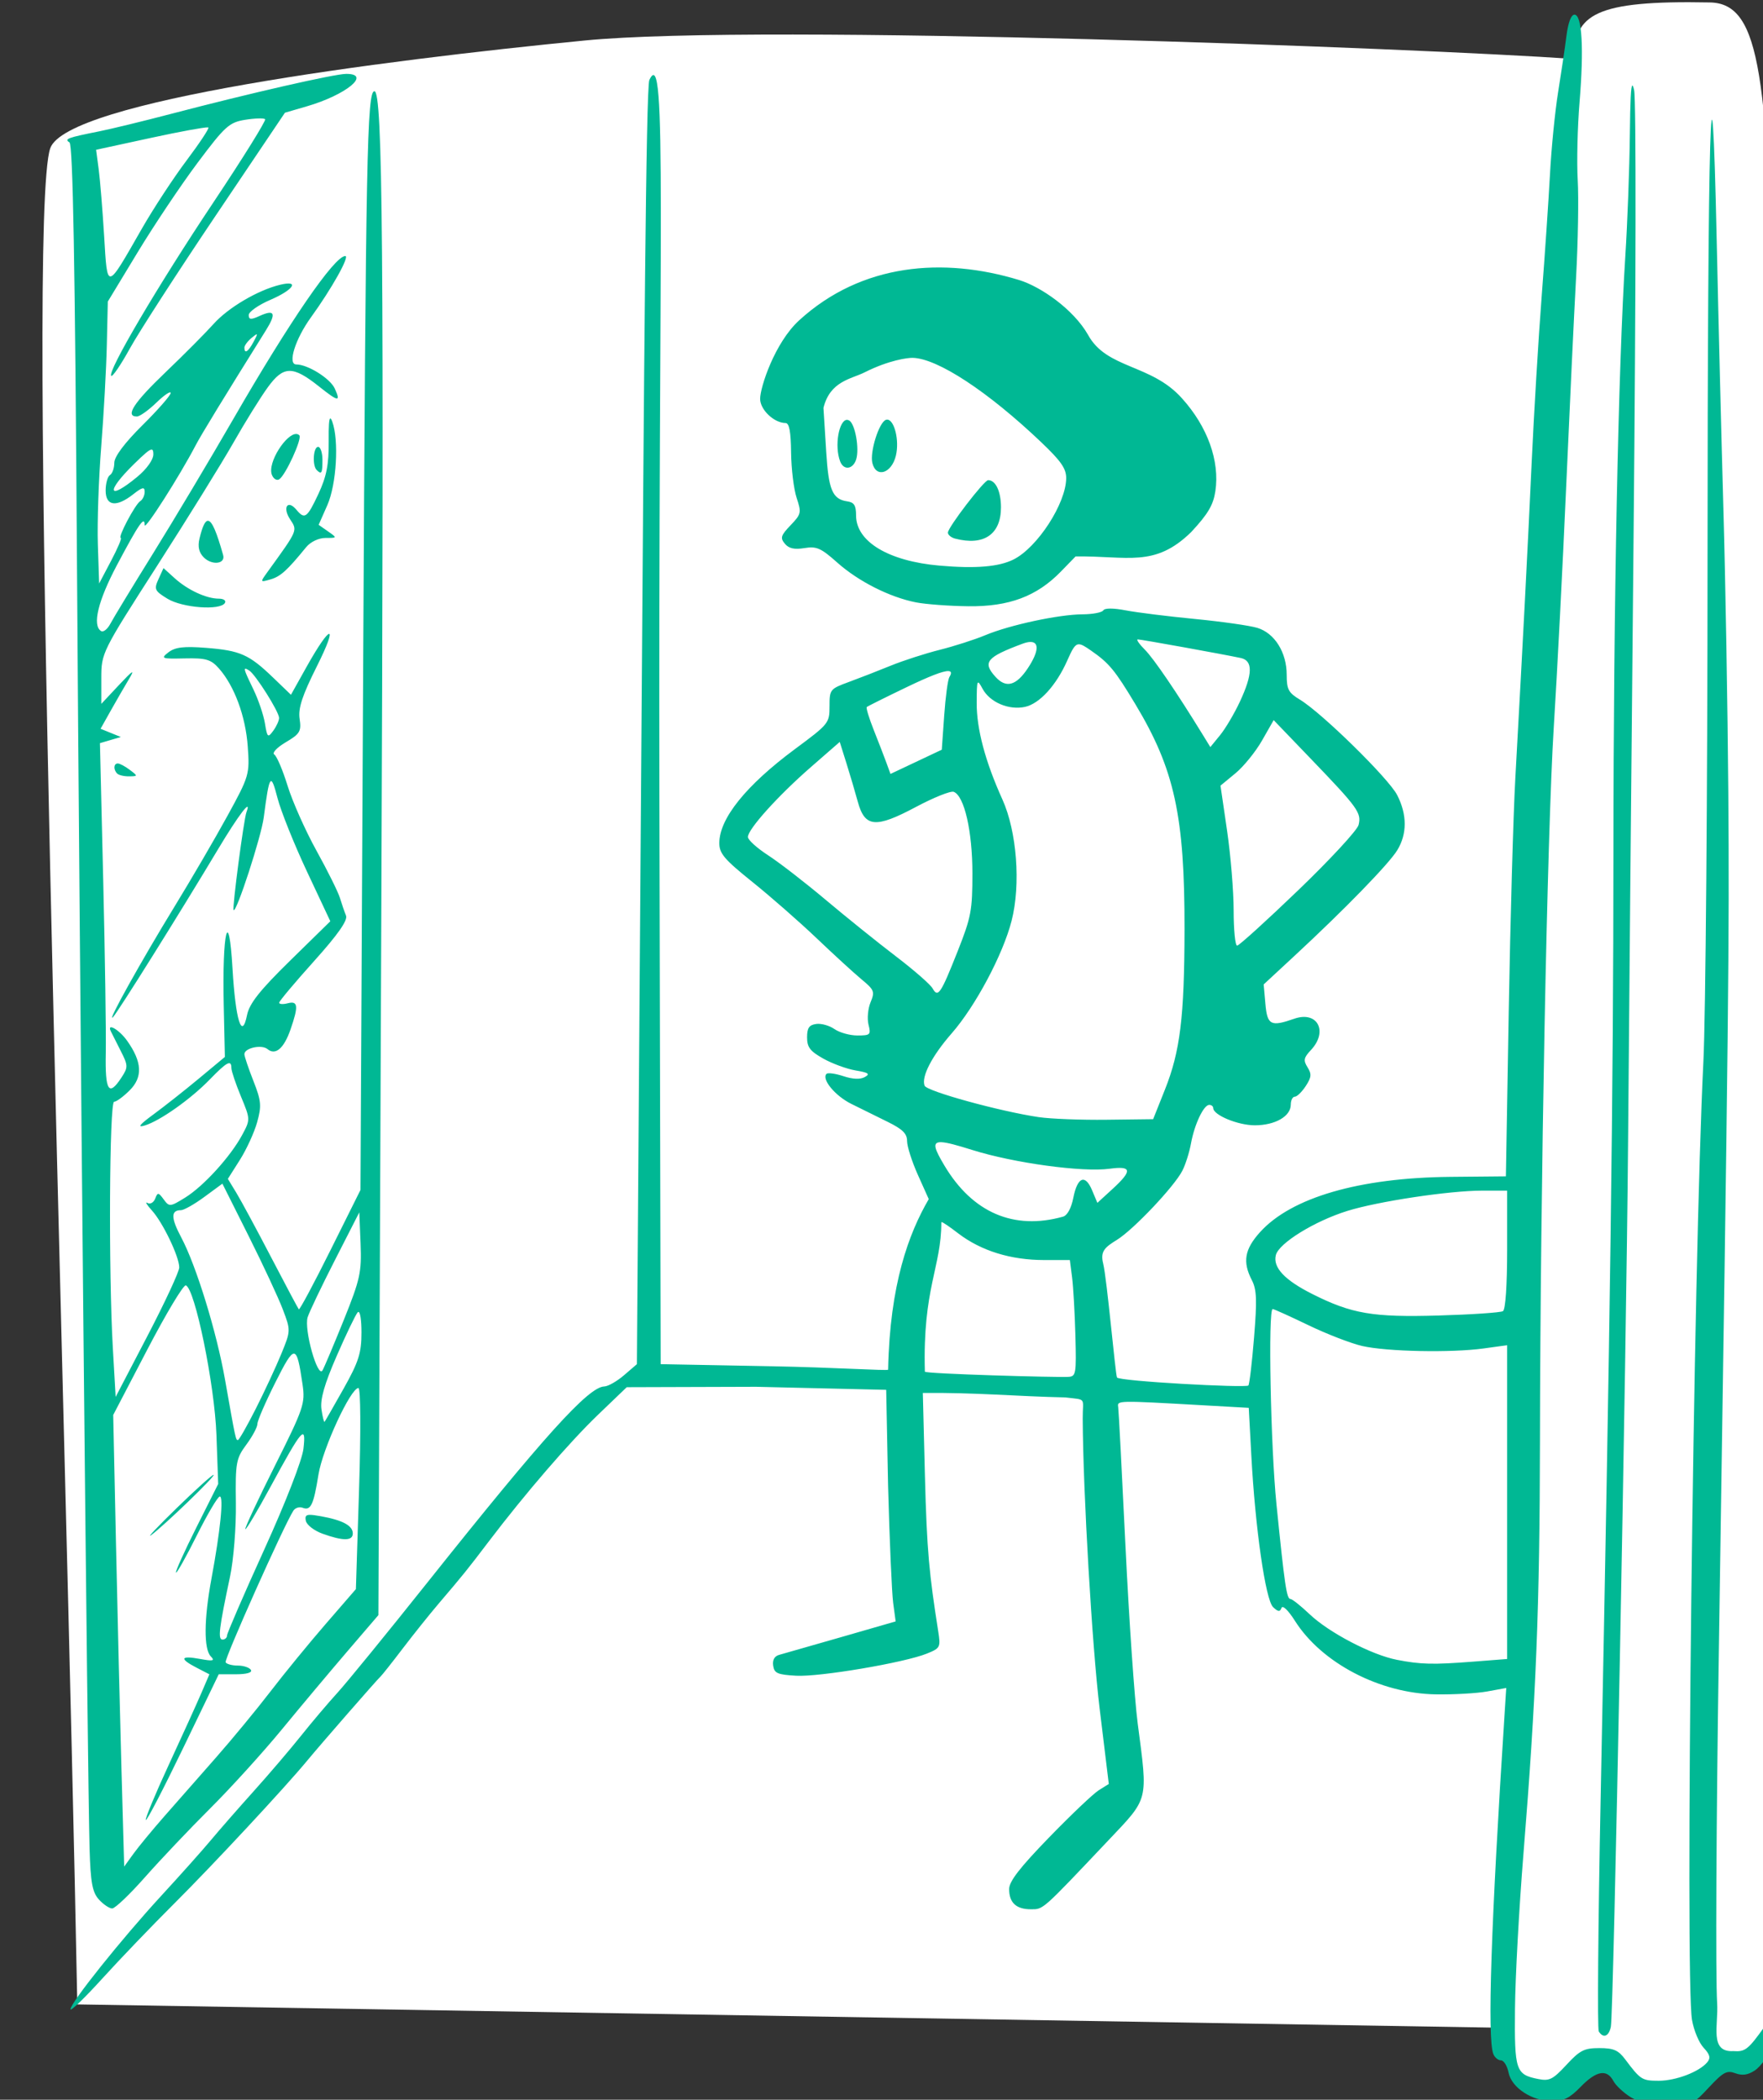 <?xml version="1.0" ?><svg height="348.903mm" viewBox="0 0 293.036 348.903" width="293.036mm" xmlns="http://www.w3.org/2000/svg">
    <rect x="0" y="0" width="293.036" height="348.903" fill="#333333" stroke="none"/>
    <path d="m 16957.007,2138.685 895.664,14.685 c 0,0 -3.577,40.032 20.117,41.44 23.694,1.408 21.458,-20.921 38.446,-21.726 16.988,-0.805 -1.511,31.514 48.047,22.093 10.475,-1.991 26.74,-22.16 26.74,-22.16 0,0 19.318,8.918 33.847,-17.837 14.529,-26.755 19.893,-528.459 19.446,-553.605 -0.223,-12.573 -13.07,-321.361 -17.629,-495.841 -4.558,-174.48 -8.018,-221.952 -40.883,-222.357 -72.448,-1.428 -84.728,7.667 -85.141,35.443 -95.23,-6.702 -508.879,-22.48 -620.316,-11.587 -129.244,12.634 -324.95,38.025 -335.294,67.553 -15.322,43.737 9.505,772.232 16.956,1163.899 z" fill="#FFFFFF" transform="translate(10.446,165.38) matrix(0.265,0,0,0.265,-4491.205,-399.069)"/>
    <path d="m 17896.074,891.045 c -2.121,0 -3.979,4.935 -5.055,13.441 -0.938,7.393 -3.285,23.237 -5.216,35.206 -1.932,11.969 -4.218,35.011 -5.079,51.205 -0.862,16.194 -3.214,50.76 -5.228,76.811 -2.013,26.051 -4.854,73.289 -6.311,104.973 -2.57,55.812 -5.344,109.35 -10.21,197.143 -1.289,23.235 -3.145,88.907 -4.128,145.939 l -1.787,103.692 -34.817,0.327 c -57.056,0.534 -99.753,12.93 -119.385,34.66 -9.714,10.753 -11.068,18.653 -5.152,30.091 3.061,5.918 3.311,12.403 1.39,36.035 -1.288,15.849 -2.895,29.371 -3.573,30.048 -1.602,1.602 -81.411,-2.684 -82.398,-5.049 -1.078,-2.581 -6.27,-61.809 -8.681,-71.496 -1.925,-7.737 1.243,-10.212 8.687,-14.812 10.323,-6.381 35.803,-33.294 40.96,-43.262 1.98,-3.828 4.429,-11.528 5.439,-17.112 2.182,-12.022 7.959,-24.236 11.466,-24.236 1.372,0 2.496,0.905 2.496,2.01 0,4.379 15.491,10.793 26.068,10.793 12.754,0 22.578,-5.634 22.578,-12.948 0,-2.736 1.126,-4.975 2.501,-4.975 1.377,0 4.46,-2.993 6.859,-6.652 3.612,-5.512 3.807,-7.533 1.149,-11.793 -2.728,-4.365 -2.41,-5.993 2.101,-10.794 10.997,-11.706 4.126,-24.732 -10.38,-19.675 -14.82,5.166 -16.968,4.062 -18.156,-9.333 l -1.079,-12.161 19.339,-17.923 c 31.594,-29.278 59.237,-57.687 64.453,-66.24 6.238,-10.228 6.222,-22.27 -0.04,-34.549 -5.301,-10.393 -47.233,-51.535 -60.982,-59.834 -7.241,-4.371 -8.331,-6.403 -8.331,-15.652 -0.01,-14 -7.535,-26.034 -18.355,-29.363 -4.685,-1.442 -22.345,-3.961 -39.243,-5.596 -16.897,-1.636 -36.397,-4.061 -43.331,-5.391 -7.903,-1.513 -13.167,-1.514 -14.102,0 -0.822,1.329 -6.668,2.441 -12.995,2.472 -14.869,0.072 -45.657,6.671 -60.951,13.065 -6.598,2.759 -19.484,6.898 -28.634,9.197 -9.149,2.299 -22.975,6.766 -30.723,9.928 -7.749,3.162 -19.561,7.761 -26.249,10.219 -11.876,4.364 -12.164,4.722 -12.164,15.252 0,10.556 -0.455,11.121 -21.643,26.811 -30.69,22.732 -47.486,43.587 -47.486,58.966 0,6.566 3.082,10.184 20.795,24.419 11.436,9.191 29.592,25.097 40.348,35.345 10.755,10.248 23.417,21.834 28.136,25.746 7.93,6.575 8.349,7.656 5.586,14.328 -1.644,3.969 -2.222,10.274 -1.283,14.011 1.594,6.35 1.139,6.793 -6.965,6.793 -4.767,0 -11.245,-1.806 -14.397,-4.013 -3.151,-2.207 -8.304,-3.647 -11.449,-3.201 -4.456,0.633 -5.723,2.497 -5.723,8.413 0,6.196 1.884,8.657 10.192,13.318 5.606,3.144 14.729,6.482 20.272,7.419 8.126,1.373 9.24,2.176 5.731,4.138 -2.844,1.591 -7.486,1.399 -13.402,-0.554 -4.979,-1.643 -9.747,-2.294 -10.594,-1.448 -3.288,3.289 5.4,13.81 15.549,18.827 5.861,2.897 16.129,7.969 22.816,11.269 9.407,4.642 12.163,7.377 12.163,12.081 0,3.344 3.061,12.895 6.797,21.225 l 6.798,15.146 c -12.461,21.376 -24.416,53.252 -25.489,106.972 -0.942,0.727 -33.794,-1.438 -72.427,-2.165 l -70.241,-1.323 -0.788,-352.042 c -0.794,-356.231 5.267,-478.028 -6.306,-453.177 -2.137,4.587 -3.371,188.12 -4.942,407.091 l -2.862,398.129 -8.08,6.937 c -4.444,3.815 -10.009,6.985 -12.366,7.042 -9.95,0.241 -37.94,31.25 -111.021,122.999 -25.236,31.684 -50.622,62.791 -56.414,69.127 -5.789,6.337 -16.04,18.434 -22.776,26.883 -6.735,8.449 -20.072,24.069 -29.637,34.708 -9.564,10.639 -21.66,24.464 -26.881,30.723 -5.218,6.259 -19.266,21.998 -31.215,34.975 -24.804,26.939 -57.077,67.29 -56.885,71.119 0.07,1.418 9.001,-7.2 19.843,-19.151 10.841,-11.951 31.292,-33.267 45.443,-47.367 24.197,-24.109 69.464,-72.757 83.272,-89.494 8.366,-10.14 44.036,-51.031 45.917,-52.637 0.825,-0.704 7.039,-8.55 13.81,-17.437 6.771,-8.886 16.913,-21.56 22.54,-28.164 15.847,-18.598 17.88,-21.118 31.381,-38.891 22.96,-30.224 50.782,-62.477 68.867,-79.828 l 17.823,-17.1 81.133,-0.255 81.602,1.912 1.18,59.996 c 0.909,34.188 2.35,67.344 3.202,73.68 l 1.554,11.522 -34.181,9.858 c -18.799,5.422 -36.263,10.418 -38.81,11.101 -3.02,0.811 -4.355,3.168 -3.84,6.784 0.679,4.767 2.688,5.651 14.387,6.321 14.735,0.844 68.087,-8.195 82.111,-13.912 8.392,-3.421 8.604,-3.864 6.955,-14.401 -5.477,-35.006 -7.062,-49.222 -8.283,-97.659 l -1.294,-51.338 c 32.647,-0.358 59.148,2.158 89.336,2.802 13.867,1.652 10.873,-0.199 10.942,13.36 0.242,46.465 5.862,142.566 10.636,181.893 l 5.724,47.128 -6.292,3.938 c -3.458,2.167 -17.521,15.525 -31.252,29.683 -18.32,18.893 -24.961,27.479 -24.961,32.27 0,8.562 4.415,12.675 13.613,12.675 7.934,0 6.655,1.136 48.472,-43.039 25.755,-27.206 24.995,-24.193 18.558,-73.455 -2.024,-15.49 -5.481,-65.608 -7.682,-111.374 -2.199,-45.766 -4.25,-84.938 -4.556,-87.05 -0.607,-4.175 -1.063,-4.167 53.468,-1.093 l 28.425,1.603 1.611,29.966 c 2.45,45.561 8.901,90.464 13.647,94.979 3.172,3.017 4.3,3.131 5.26,0.532 0.718,-1.943 4.213,1.405 8.466,8.112 16.771,26.446 53.264,45.492 88.269,46.066 11.266,0.185 25.833,-0.639 32.371,-1.832 l 11.885,-2.171 -1.048,16.252 c -8.534,132.182 -10.899,203.26 -7.088,213.186 0.855,2.227 3.014,4.051 4.8,4.051 1.783,0 3.938,3.456 4.782,7.68 1.905,9.528 14.715,17.893 27.405,17.913 7.046,0.01 11.06,-2.013 17.785,-8.95 9.857,-10.17 16.459,-11.36 20.555,-3.704 1.548,2.892 6.485,7.497 10.973,10.233 v 0 c 5.649,3.445 12.829,4.985 23.342,4.985 14.633,0.01 15.557,-0.396 25.6,-11.171 8.983,-9.637 11.269,-10.865 16.551,-8.906 4.351,1.613 7.872,1.128 12.14,-1.669 7.924,-5.191 19.365,-28.058 18.368,-36.702 -0.737,-6.356 -1.581,-5.723 -12.149,9.132 -10.259,14.416 -12.159,15.906 -19.628,15.363 -15.123,0.818 -9.242,-16.11 -10.117,-30.046 -1.021,-16.194 -0.558,-114.126 1.023,-217.627 6.152,-402.708 6.683,-449.769 5.981,-541.506 -0.398,-52.103 -1.769,-131.602 -3.049,-176.663 -1.279,-45.062 -3.163,-120.527 -4.187,-167.701 -3.356,-154.611 -5.752,-72.615 -5.793,198.426 -0.02,145.042 -1.198,286.755 -2.609,314.918 -6.247,124.613 -11.587,574.656 -7.13,600.659 1.112,6.483 4.376,14.316 7.255,17.405 4.011,4.306 4.556,6.429 2.34,9.1 -5.007,6.035 -19.674,11.635 -30.466,11.635 -10.467,0 -11.438,-0.619 -21.05,-13.441 -4.315,-5.756 -7.27,-7.04 -16.201,-7.04 -9.504,0 -12.188,1.365 -20.634,10.494 -8.493,9.179 -10.706,10.295 -17.659,8.905 -14.201,-2.84 -14.974,-5.174 -14.617,-44.075 0.181,-19.52 2.561,-63.142 5.294,-96.939 7.957,-98.439 10.213,-154.93 10.368,-258.593 0.22,-159.07 4.539,-382.254 8.668,-448.055 2.121,-33.796 5.627,-101.773 7.789,-151.059 2.161,-49.286 4.94,-108.044 6.177,-130.575 1.247,-22.531 1.712,-50.182 1.055,-61.448 -0.655,-11.266 -0.147,-33.158 1.133,-48.648 2.799,-33.91 1.585,-55.047 -3.168,-55.047 z m -770.348,37.126 c -7.367,0 -60.182,12.054 -110.144,25.136 -17.199,4.504 -37.394,9.411 -44.873,10.904 -19.999,3.993 -22.056,4.76 -18.598,6.939 2.138,1.348 3.484,76.298 4.668,260.246 1.697,263.022 6.581,761.778 7.927,809.547 0.598,21.217 1.728,27.419 5.833,31.954 2.8,3.095 6.561,5.626 8.355,5.626 1.794,0 11.087,-8.866 20.653,-19.701 9.568,-10.835 27.936,-30.204 40.821,-43.041 12.884,-12.838 33.078,-35.08 44.872,-49.426 11.795,-14.347 30.261,-36.361 41.035,-48.922 l 19.586,-22.84 1.832,-440.757 c 1.727,-415.052 0.886,-514.786 -4.322,-514.786 -4.611,0 -5.414,40.946 -7.058,360.112 l -1.693,328.84 -18.885,37.909 c -10.387,20.851 -19.288,37.472 -19.777,36.937 -0.488,-0.536 -8.295,-15.2 -17.348,-32.587 -9.054,-17.386 -18.87,-35.574 -21.813,-40.416 l -5.356,-8.805 7.539,-11.89 c 4.147,-6.539 9.014,-17.152 10.816,-23.587 2.874,-10.263 2.584,-13.452 -2.354,-25.981 -3.095,-7.855 -5.628,-15.378 -5.628,-16.718 0,-3.877 10.805,-6.249 14.499,-3.183 4.973,4.128 10.271,-0.378 14.408,-12.258 5.12,-14.715 4.761,-18.18 -1.713,-16.487 -2.989,0.783 -5.404,0.617 -5.383,-0.364 0.03,-0.982 9.872,-12.704 21.867,-26.05 14.952,-16.637 21.26,-25.616 20.056,-28.556 -0.961,-2.358 -2.682,-7.346 -3.816,-11.085 -1.137,-3.739 -7.731,-17.032 -14.658,-29.538 -6.927,-12.506 -15.091,-30.815 -18.14,-40.687 -3.047,-9.872 -6.821,-18.738 -8.381,-19.703 -1.559,-0.965 1.674,-4.415 7.184,-7.668 8.917,-5.26 9.878,-6.881 8.712,-14.668 -0.993,-6.641 1.641,-14.648 10.916,-33.161 13.61,-27.171 8.702,-26.749 -6.572,0.564 l -9.775,17.479 -11.204,-10.779 c -15.058,-14.488 -20.587,-16.944 -41.936,-18.632 -13.947,-1.102 -19.493,-0.454 -23.654,2.762 -5.082,3.924 -4.415,4.178 10.141,3.85 13.32,-0.3 16.436,0.609 21.441,6.248 9.718,10.95 16.75,29.957 18.109,48.942 1.253,17.509 0.935,18.599 -12.747,43.557 -7.718,14.079 -22.651,39.672 -33.184,56.873 -21.011,34.309 -42.907,73.638 -38.61,69.347 2.897,-2.893 42.23,-65.741 65.937,-105.357 12.831,-21.443 21.343,-32.567 17.815,-23.28 -1.701,4.473 -9.052,60.363 -8.088,61.474 1.727,1.988 17.325,-45.901 18.913,-58.07 3.556,-27.257 4.41,-28.451 8.65,-12.101 2.133,8.227 10.456,28.959 18.491,46.072 l 14.614,31.113 -25.156,24.636 c -19.02,18.628 -25.621,26.956 -27.067,34.153 -3.237,16.103 -7.217,3.345 -9.131,-29.269 -2.35,-40.062 -6.515,-22.893 -5.504,22.695 l 0.727,32.858 -16.315,13.565 c -8.975,7.46 -21.826,17.596 -28.556,22.525 -8.678,6.355 -10.263,8.368 -5.441,6.917 9.561,-2.877 28.862,-16.526 40.868,-28.897 10.768,-11.098 13.525,-12.551 13.525,-7.132 0,1.841 2.696,9.851 5.991,17.801 5.955,14.368 5.956,14.51 0.784,24.115 -7.334,13.62 -24.221,32.176 -35.793,39.327 -9.425,5.825 -9.966,5.87 -13.442,1.115 -3.289,-4.495 -3.781,-4.54 -5.341,-0.474 -0.947,2.465 -3.123,3.679 -4.835,2.699 -1.712,-0.981 -0.438,1.169 2.835,4.776 6.795,7.489 17.025,28.782 17.106,35.634 0.03,2.531 -8.929,21.838 -19.916,42.906 l -19.98,38.305 -1.766,-30.669 c -2.735,-47.482 -2.175,-154.405 0.806,-154.405 1.427,0 5.828,-3.234 9.781,-7.186 8.3,-8.299 7.79,-17.844 -1.663,-31.117 -4.915,-6.902 -12.882,-11.507 -10.189,-5.889 0.536,1.122 3.278,6.553 6.088,12.069 4.816,9.454 4.848,10.429 0.547,16.997 -7.937,12.111 -10.281,8.412 -9.806,-15.469 0.245,-12.34 -0.473,-61.097 -1.601,-108.351 l -2.054,-85.915 6.549,-1.928 6.551,-1.928 -6.351,-2.579 -6.354,-2.579 6.49,-11.559 c 3.569,-6.358 8.7,-15.232 11.395,-19.719 3.815,-6.347 2.425,-5.514 -6.258,3.75 l -11.161,11.908 v -16.015 c 0,-15.882 0.289,-16.46 34.894,-70.376 19.19,-29.9 40.802,-64.767 48.026,-77.48 7.224,-12.714 16.917,-28.317 21.539,-34.674 9.819,-13.507 15.583,-13.599 32.038,-0.508 12.216,9.722 13.85,9.939 9.924,1.32 -2.879,-6.315 -16.899,-15.088 -24.114,-15.088 -5.648,0 -0.718,-15.859 9.184,-29.542 13.008,-17.974 24.474,-38.446 21.534,-38.446 -6.75,0 -34.838,40.861 -70.105,101.981 -14.672,25.427 -37.322,63.365 -50.335,84.306 -13.013,20.94 -25.119,40.861 -26.899,44.268 -1.784,3.407 -4.402,5.477 -5.824,4.599 -5.673,-3.507 -1.957,-18.919 10.003,-41.462 13.742,-25.906 17.333,-31.07 17.333,-24.947 0,3.551 21.757,-30.513 32.008,-50.117 3.471,-6.642 17.781,-30.054 44.044,-72.063 6.691,-10.703 5.532,-13.324 -3.977,-8.992 -5.443,2.481 -6.809,2.365 -6.809,-0.582 0,-2.027 6.118,-6.319 13.598,-9.536 14.604,-6.282 18.596,-12.445 6.119,-9.44 -13.984,3.366 -32.606,14.336 -41.813,24.628 -5.047,5.645 -18.663,19.33 -30.255,30.412 -19.807,18.937 -25.382,27.566 -17.807,27.566 1.798,0 7.304,-3.911 12.237,-8.691 4.934,-4.78 8.97,-7.499 8.97,-6.041 0,1.459 -7.956,10.536 -17.676,20.171 -11.187,11.086 -17.679,19.737 -17.679,23.557 0,3.32 -1.222,6.793 -2.717,7.718 -1.498,0.924 -2.722,5.28 -2.722,9.679 0,9.802 6.69,10.716 17.311,2.362 5.729,-4.506 7.164,-4.812 7.164,-1.522 0,2.264 -1.238,4.884 -2.757,5.822 -3.216,1.987 -14.374,23.093 -12.211,23.093 0.806,0 -1.923,6.423 -6.06,14.276 l -7.526,14.278 -0.809,-24.475 c -0.444,-13.462 0.501,-40.996 2.1,-61.189 1.599,-20.192 3.185,-48.952 3.529,-63.909 l 0.619,-27.196 18.729,-30.922 c 10.3,-17.007 27.215,-42.257 37.591,-56.112 17.211,-22.984 19.829,-25.348 29.906,-26.959 6.074,-0.971 11.675,-1.133 12.45,-0.36 0.772,0.772 -13.917,24.37 -32.637,52.44 -34.827,52.211 -66.454,105.917 -63.888,108.482 0.788,0.788 6.038,-6.919 11.665,-17.128 5.631,-10.209 29.821,-47.654 53.76,-83.212 l 43.521,-64.652 13.802,-4.023 c 24.659,-7.193 40.608,-20.327 24.679,-20.327 z m 806.669,7.309 c -0.918,0.044 -1.349,9.367 -1.596,31.097 -0.238,21.123 -1.505,55.11 -2.813,75.528 -4.47,69.742 -7.446,218.785 -7.487,373.807 -0.03,149.403 -1.965,292.243 -8.034,594.426 -1.574,78.391 -2.093,143.774 -1.152,145.297 2.813,4.549 6.356,3.153 7.592,-2.991 1.696,-8.432 9.745,-422.203 10.773,-553.669 0.482,-61.96 2.045,-233.628 3.469,-381.486 1.5,-155.627 1.645,-273.146 0.339,-279.075 -0.425,-1.932 -0.785,-2.948 -1.091,-2.934 z m -893.453,26.244 c 0.155,0.01 0.253,0.032 0.288,0.067 0.584,0.584 -5.604,9.923 -13.749,20.753 -8.149,10.83 -20.747,30.048 -27.997,42.704 -22.434,39.179 -21.55,39.002 -23.641,4.668 -0.992,-16.324 -2.533,-35.185 -3.421,-41.916 l -1.617,-12.239 34.682,-7.516 c 17.883,-3.875 33.137,-6.669 35.455,-6.523 z m 978.476,18.707 c -2.893,-0.01 -2.842,71.961 0.207,116.721 1.246,18.306 4.014,59.208 6.149,90.892 2.685,39.806 4.28,118.133 5.161,253.473 0.792,121.52 2.455,209.227 4.382,231.069 v 0 c 1.71,19.363 3.921,35.204 4.914,35.204 4.33,0 5.269,-55.464 3.826,-226.137 -1.484,-175.684 -3.927,-257.808 -9.035,-303.849 -4.779,-43.06 -12.763,-149.989 -12.803,-171.422 -0.02,-12.035 -1.159,-23.612 -2.522,-25.724 -0.102,-0.153 -0.196,-0.227 -0.289,-0.227 z m -607.588,102.224 c -15.411,14.066 -24.532,42.061 -24.532,49.301 0,6.804 8.718,15.103 15.911,15.142 2.357,0.013 3.352,5.285 3.505,18.562 0.12,10.199 1.683,22.962 3.472,28.363 3.092,9.321 2.896,10.192 -3.806,17.19 -6.105,6.372 -6.59,7.937 -3.589,11.553 2.499,3.009 5.942,3.782 12.275,2.755 7.658,-1.243 10.337,-0.061 20.601,9.07 13.271,11.807 32.866,21.715 49.372,24.963 6.09,1.198 20.864,2.294 32.834,2.434 25.609,0.301 42.981,-6.221 58.138,-21.828 l 9.13,-9.402 c 32.507,-0.486 49.559,7.282 72.569,-15.339 10.491,-11.274 13.818,-16.902 15.12,-25.576 2.84,-18.941 -4.903,-40.479 -20.932,-58.219 -19.385,-21.767 -47.246,-18.249 -58.984,-39.923 -9.071,-15.846 -29.465,-30.085 -43.206,-34.277 -47.503,-14.491 -98.693,-10.534 -137.878,25.233 z m -340.32,8.834 c 0.444,0.056 -0.246,1.492 -1.908,4.613 -3.372,6.328 -5.788,7.886 -5.788,3.732 0,-1.313 2.033,-4.065 4.522,-6.118 1.796,-1.481 2.828,-2.271 3.174,-2.227 z m 411.423,14.738 c 15.585,0.319 47.189,21.056 80.726,52.969 12.396,11.794 15.645,16.493 15.604,22.517 -0.115,15.769 -17.982,43.365 -32.965,50.916 -9.231,4.652 -23.767,5.868 -46.471,3.886 -32.009,-2.795 -52.362,-15.025 -52.362,-31.466 0,-6.311 -1.201,-8.214 -5.575,-8.837 -9.392,-1.337 -11.674,-7.535 -13.138,-30.896 l -1.734,-27.702 c 4.158,-16.875 17.347,-18.023 25.88,-22.318 15.218,-7.661 27.012,-9.131 30.035,-9.07 z m -365.227,38 c -0.809,0.068 -1.105,4.606 -1.017,14.382 0.119,14.469 -1.37,22.088 -6.428,32.892 -7.086,15.134 -8.618,16.244 -13.791,10.012 -5.471,-6.594 -8.922,-1.566 -4.039,5.887 4.781,7.296 5.167,6.396 -14.203,33.202 -4.626,6.401 -4.601,6.459 2.006,4.539 6.24,-1.814 10.387,-5.566 22.305,-20.179 2.735,-3.354 7.868,-5.801 12.163,-5.801 7.409,0 7.414,-0.013 1.558,-4.117 l -5.878,-4.115 5.439,-12.298 c 5.778,-13.062 7.404,-40.791 3.075,-52.477 -0.479,-1.296 -0.874,-1.953 -1.19,-1.926 z m 349.401,0.745 c -0.292,-0.015 -0.587,0.023 -0.886,0.123 -4.346,1.448 -10.242,20.205 -8.526,27.114 2.39,9.617 12.133,6.471 14.78,-4.772 2.246,-9.543 -1.001,-22.234 -5.368,-22.465 z m -25.441,0.141 c -4.891,0.266 -7.924,16.291 -4.169,26.08 2.212,5.762 8.039,5.013 10.04,-1.293 2.11,-6.651 -0.61,-22.061 -4.298,-24.34 -0.54,-0.334 -1.067,-0.476 -1.573,-0.448 z m -345.131,8.871 c -6.285,-0.578 -18.416,17.944 -15.492,25.561 0.971,2.534 3.04,3.82 4.595,2.86 3.945,-2.438 14.575,-25.654 12.635,-27.594 -0.502,-0.502 -1.089,-0.767 -1.738,-0.827 z m 13.511,8.066 c -3.026,0 -3.757,11.656 -0.909,14.503 3.075,3.072 3.627,2.104 3.627,-6.345 0,-4.487 -1.223,-8.158 -2.718,-8.158 z m -104.429,1.703 c 0.851,0.038 1.087,1.093 1.087,2.972 0,3.397 -4.207,9.276 -10.139,14.164 -18.407,15.173 -19.902,9.51 -2.1,-7.96 6.6,-6.477 9.731,-9.239 11.152,-9.175 z m 524.696,19.171 c -2.523,0 -25.242,29.615 -25.242,32.902 0,1.412 2.018,3.094 4.481,3.738 18.028,4.711 28.803,-2.618 28.803,-19.586 0,-10.014 -3.319,-17.054 -8.042,-17.054 z m -489.21,25.491 c -1.941,-0.227 -3.651,3.595 -5.473,11.227 -1.178,4.943 -0.318,8.7 2.675,11.695 5.204,5.204 13.756,4.175 12.167,-1.462 -3.995,-14.184 -6.874,-21.168 -9.369,-21.46 z m -28.03,29.655 -3.153,6.921 c -2.889,6.337 -2.411,7.373 5.654,12.29 9.4,5.732 33.025,7.485 36.001,2.671 0.923,-1.496 -0.782,-2.721 -3.792,-2.721 -7.801,0 -19.541,-5.431 -27.697,-12.814 z m 611.11,44.706 c 2.008,0 53.438,9.293 64.592,11.671 7.686,1.639 7.524,9.99 -0.53,27.297 -3.46,7.435 -9.051,16.902 -12.429,21.038 l -6.141,7.518 -4.616,-7.518 c -16.499,-26.858 -30.854,-47.946 -36.434,-53.527 -3.562,-3.563 -5.562,-6.479 -4.442,-6.479 z m -67.429,1.609 c 5.654,-0.106 5.317,6.084 -1.496,16.377 -7.346,11.103 -13.716,12.822 -20.346,5.495 -8.284,-9.153 -5.693,-12.32 16.977,-20.767 1.936,-0.722 3.561,-1.081 4.865,-1.105 z m 30.452,1.458 c 1.755,-0.01 3.981,1.41 7.547,3.884 11.432,7.928 15.032,12.28 27.956,33.784 24.497,40.758 30.887,70.026 30.772,141.047 -0.08,54.953 -2.724,76.538 -12.292,100.522 l -7.393,18.534 -29.157,0.358 c -16.038,0.197 -35.237,-0.545 -42.669,-1.649 -24.524,-3.645 -70.194,-16.227 -71.531,-19.707 -2.152,-5.607 4.589,-18.615 17.024,-32.846 14.929,-17.083 32.127,-49.387 37.546,-70.516 5.844,-22.794 3.323,-56.053 -5.77,-76.148 -10.748,-23.751 -16.223,-44.303 -16.121,-60.645 0.08,-14.72 0.231,-15.082 3.715,-8.674 4.604,8.472 16.507,13.514 26.645,11.287 9.062,-1.99 19.51,-13.424 26.367,-28.857 3.242,-7.295 4.797,-10.361 7.361,-10.374 z m -522.613,15.328 c 0.449,0.057 1.194,0.472 2.207,1.097 3.97,2.454 18.771,25.92 18.771,29.763 0,1.665 -1.645,5.279 -3.659,8.03 -3.362,4.596 -3.783,4.223 -5.214,-4.585 -0.855,-5.272 -4.104,-14.862 -7.219,-21.31 -4.896,-10.133 -6.232,-13.167 -4.886,-12.995 z m 440.732,1.468 c 2.002,0.056 2.17,1.329 0.652,3.784 -0.954,1.546 -2.412,12.419 -3.24,24.163 l -1.505,21.352 -16.091,7.598 -16.091,7.598 -2.545,-6.975 c -1.398,-3.836 -4.964,-13.065 -7.924,-20.508 -2.961,-7.444 -4.948,-13.949 -4.411,-14.455 0.535,-0.507 11.866,-6.15 25.173,-12.541 14.209,-6.824 22.642,-10.11 25.982,-10.016 z m 204.068,30.753 23.788,24.75 c 29.114,30.294 31.365,33.428 29.465,40.99 -0.825,3.29 -17.813,21.662 -37.748,40.826 -19.938,19.164 -37.23,34.844 -38.425,34.844 -1.199,0 -2.179,-9.873 -2.179,-21.938 0,-12.066 -1.857,-34.643 -4.127,-50.171 l -4.128,-28.233 9.351,-7.708 c 5.144,-4.24 12.648,-13.48 16.677,-20.534 z m -272.169,13.671 4.179,13.302 c 2.299,7.317 5.508,18.189 7.136,24.16 4.412,16.197 11.138,16.814 36.429,3.338 11.172,-5.952 21.855,-10.23 23.74,-9.506 6.658,2.554 11.727,24.662 11.727,51.137 0,23.244 -0.809,27.51 -9.253,48.829 -10.631,26.838 -12.332,29.354 -15.744,23.256 -1.367,-2.442 -11.724,-11.482 -23.015,-20.09 -11.294,-8.607 -31.083,-24.529 -43.978,-35.381 -12.895,-10.852 -29.158,-23.431 -36.138,-27.954 -6.98,-4.523 -12.691,-9.688 -12.691,-11.478 0,-4.882 18.91,-25.87 39.415,-43.75 z m -452.797,13.511 c -2.66,0 -2.896,3.837 -0.388,6.345 0.998,0.997 4.364,1.774 7.478,1.727 5.569,-0.085 5.575,-0.156 0.389,-4.079 -2.902,-2.196 -6.267,-3.993 -7.479,-3.993 z m 516.485,237.476 c 3.575,0.122 9.894,1.883 19.598,4.925 26.036,8.163 69.116,14.033 86.001,11.719 13.981,-1.916 14.406,1.151 1.762,12.732 l -9.452,8.658 -3.32,-7.895 c -4.345,-10.335 -9.182,-8.374 -11.783,4.778 -1.288,6.51 -3.752,11.016 -6.44,11.771 -30.841,8.652 -56.763,-2.495 -74.36,-31.982 -6.302,-10.56 -7.963,-14.91 -2.006,-14.706 z m -450.898,25.995 16.399,32.715 c 9.019,17.992 18.677,38.718 21.467,46.056 5.037,13.255 5.032,13.44 -0.915,27.956 -3.295,8.037 -10.478,23.486 -15.965,34.33 -5.485,10.844 -10.548,19.715 -11.249,19.715 -1.382,0 -1.425,-0.193 -8.102,-37.974 -5.297,-29.987 -18.066,-71.437 -27.433,-89.052 -6.54,-12.302 -6.6,-17.106 -0.209,-17.106 1.859,0 8.472,-3.746 14.692,-8.321 z m 790.147,4.375 h 15.676 v 36.973 c 0,22.562 -1.028,37.609 -2.633,38.602 -1.447,0.894 -19.594,2.124 -40.324,2.731 -41.24,1.207 -54.488,-1.044 -79.198,-13.454 -17.419,-8.748 -24.864,-16.679 -22.922,-24.421 1.88,-7.482 24.24,-21.295 44.864,-27.714 19.254,-5.993 63.952,-12.717 84.537,-12.717 z m -704.282,13.623 0.801,19.693 c 0.72,17.755 -0.309,22.438 -10.446,47.592 -6.189,15.345 -12.216,29.628 -13.398,31.743 -3.023,5.41 -11.743,-25.583 -9.357,-33.256 1.016,-3.268 8.721,-19.404 17.126,-35.857 z m 365.261,6.126 c 0.899,0.063 4.844,2.812 10.442,7.084 14.337,10.944 32.921,16.692 53.967,16.692 h 16.019 l 1.39,10.882 c 0.763,5.985 1.7,22.403 2.077,36.485 0.645,24.045 0.377,25.619 -4.433,25.887 -7.548,0.421 -89.944,-1.913 -89.982,-3.268 -1.471,-52.201 10.377,-65.621 10.325,-93.62 0,-0.104 0.06,-0.15 0.195,-0.141 z m -474.071,39.661 c 5.715,1.862 18.084,62.246 19.207,93.76 l 1.099,30.765 -13.705,27.309 c -7.54,15.02 -13.278,27.734 -12.759,28.253 0.52,0.519 6.406,-9.992 13.085,-23.36 6.678,-13.368 13.144,-24.323 14.374,-24.346 2.54,-0.046 0.345,21.572 -5.241,51.629 -4.701,25.297 -4.851,44.06 -0.39,48.62 2.751,2.813 1.452,3.118 -6.802,1.601 -12.265,-2.254 -13.08,-0.178 -2.143,5.477 l 8.058,4.165 -4.949,11.541 c -2.722,6.348 -11.941,26.651 -20.486,45.116 -8.547,18.466 -15.037,34.077 -14.423,34.69 0.615,0.614 11.153,-19.696 23.422,-45.132 l 22.308,-46.248 h 10.923 c 6.593,0 10.26,-1.08 9.246,-2.721 -0.924,-1.496 -4.595,-2.719 -8.158,-2.719 -3.563,0 -7.027,-0.917 -7.696,-2.039 -1.043,-1.746 36.48,-85.726 42.476,-95.064 1.16,-1.805 3.777,-2.639 5.823,-1.854 5.111,1.962 6.856,-1.697 9.942,-20.856 2.609,-16.199 20.188,-54.234 25.067,-54.234 1.372,0 1.546,26.934 0.401,63.047 l -1.996,63.047 -19.008,21.938 c -10.451,12.066 -26.045,31.116 -34.65,42.334 -8.61,11.218 -24.054,29.934 -34.324,41.593 -10.268,11.659 -24.795,28.18 -32.283,36.714 -7.485,8.534 -16.189,19.091 -19.34,23.461 l -5.732,7.945 -1.705,-60.976 c -0.938,-33.537 -2.486,-97.252 -3.441,-141.589 l -1.737,-80.613 21.423,-41.063 c 11.783,-22.585 22.635,-40.672 24.114,-40.191 z m 681.7,14.84 c 0.787,0 10.869,4.552 22.402,10.116 11.535,5.564 26.732,11.439 33.772,13.055 15.392,3.533 55.807,4.348 76.171,1.536 l 14.723,-2.034 v 98.379 98.376 l -21.123,1.645 c -25.422,1.979 -32.944,1.802 -48.006,-1.127 -15.873,-3.086 -42.581,-17.024 -54.73,-28.562 -5.561,-5.281 -11.005,-9.602 -12.099,-9.602 -2.335,0 -3.631,-8.798 -8.74,-59.454 -3.657,-36.245 -5.325,-122.328 -2.37,-122.328 z m -573.402,1.81 c 1.11,0.141 1.873,5.196 1.873,12.922 0,12.844 -1.777,18.415 -11.228,35.218 -6.177,10.978 -11.536,20.322 -11.912,20.765 -0.375,0.443 -1.252,-3.086 -1.952,-7.843 -0.899,-6.14 1.869,-15.842 9.543,-33.439 5.946,-13.635 11.877,-25.954 13.18,-27.375 0.172,-0.187 0.337,-0.267 0.496,-0.247 z m -40.432,26.166 c 2.266,0.158 3.473,6.54 5.348,19.269 1.757,11.938 0.723,14.977 -17.465,51.281 -10.633,21.225 -18.923,38.999 -18.425,39.498 0.499,0.499 7.57,-11.387 15.711,-26.413 19.911,-36.741 22.573,-39.826 20.75,-24.025 -0.82,7.118 -11.139,33.635 -24.664,63.384 -12.791,28.13 -23.254,52.3 -23.254,53.71 0,1.411 -1.281,2.565 -2.844,2.565 -3.032,0 -2.214,-6.858 4.704,-39.432 2.269,-10.678 3.879,-30.977 3.669,-46.232 -0.35,-25.204 0.13,-27.881 6.563,-36.562 3.818,-5.152 6.944,-10.991 6.944,-12.977 0,-1.986 5.061,-13.678 11.248,-25.983 6.121,-12.172 9.449,-18.24 11.715,-18.082 z m -50.466,75.987 c -0.917,-0.034 -11.32,9.34 -23.117,20.828 -11.797,11.489 -19.031,19.139 -16.078,16.998 8.02,-5.811 41.12,-37.758 39.195,-37.827 z m 60.225,25.081 c -2.511,0.073 -2.849,1.169 -2.36,3.687 0.501,2.577 5.195,6.231 10.43,8.12 12.933,4.664 19.036,4.62 19.036,-0.137 0,-4.91 -6.304,-8.317 -19.948,-10.783 -3.362,-0.607 -5.652,-0.931 -7.158,-0.886 z" fill="#00B894" transform="translate(10.446,165.38) matrix(0.265,0,0,0.265,-4491.205,-399.069)"/>
</svg>